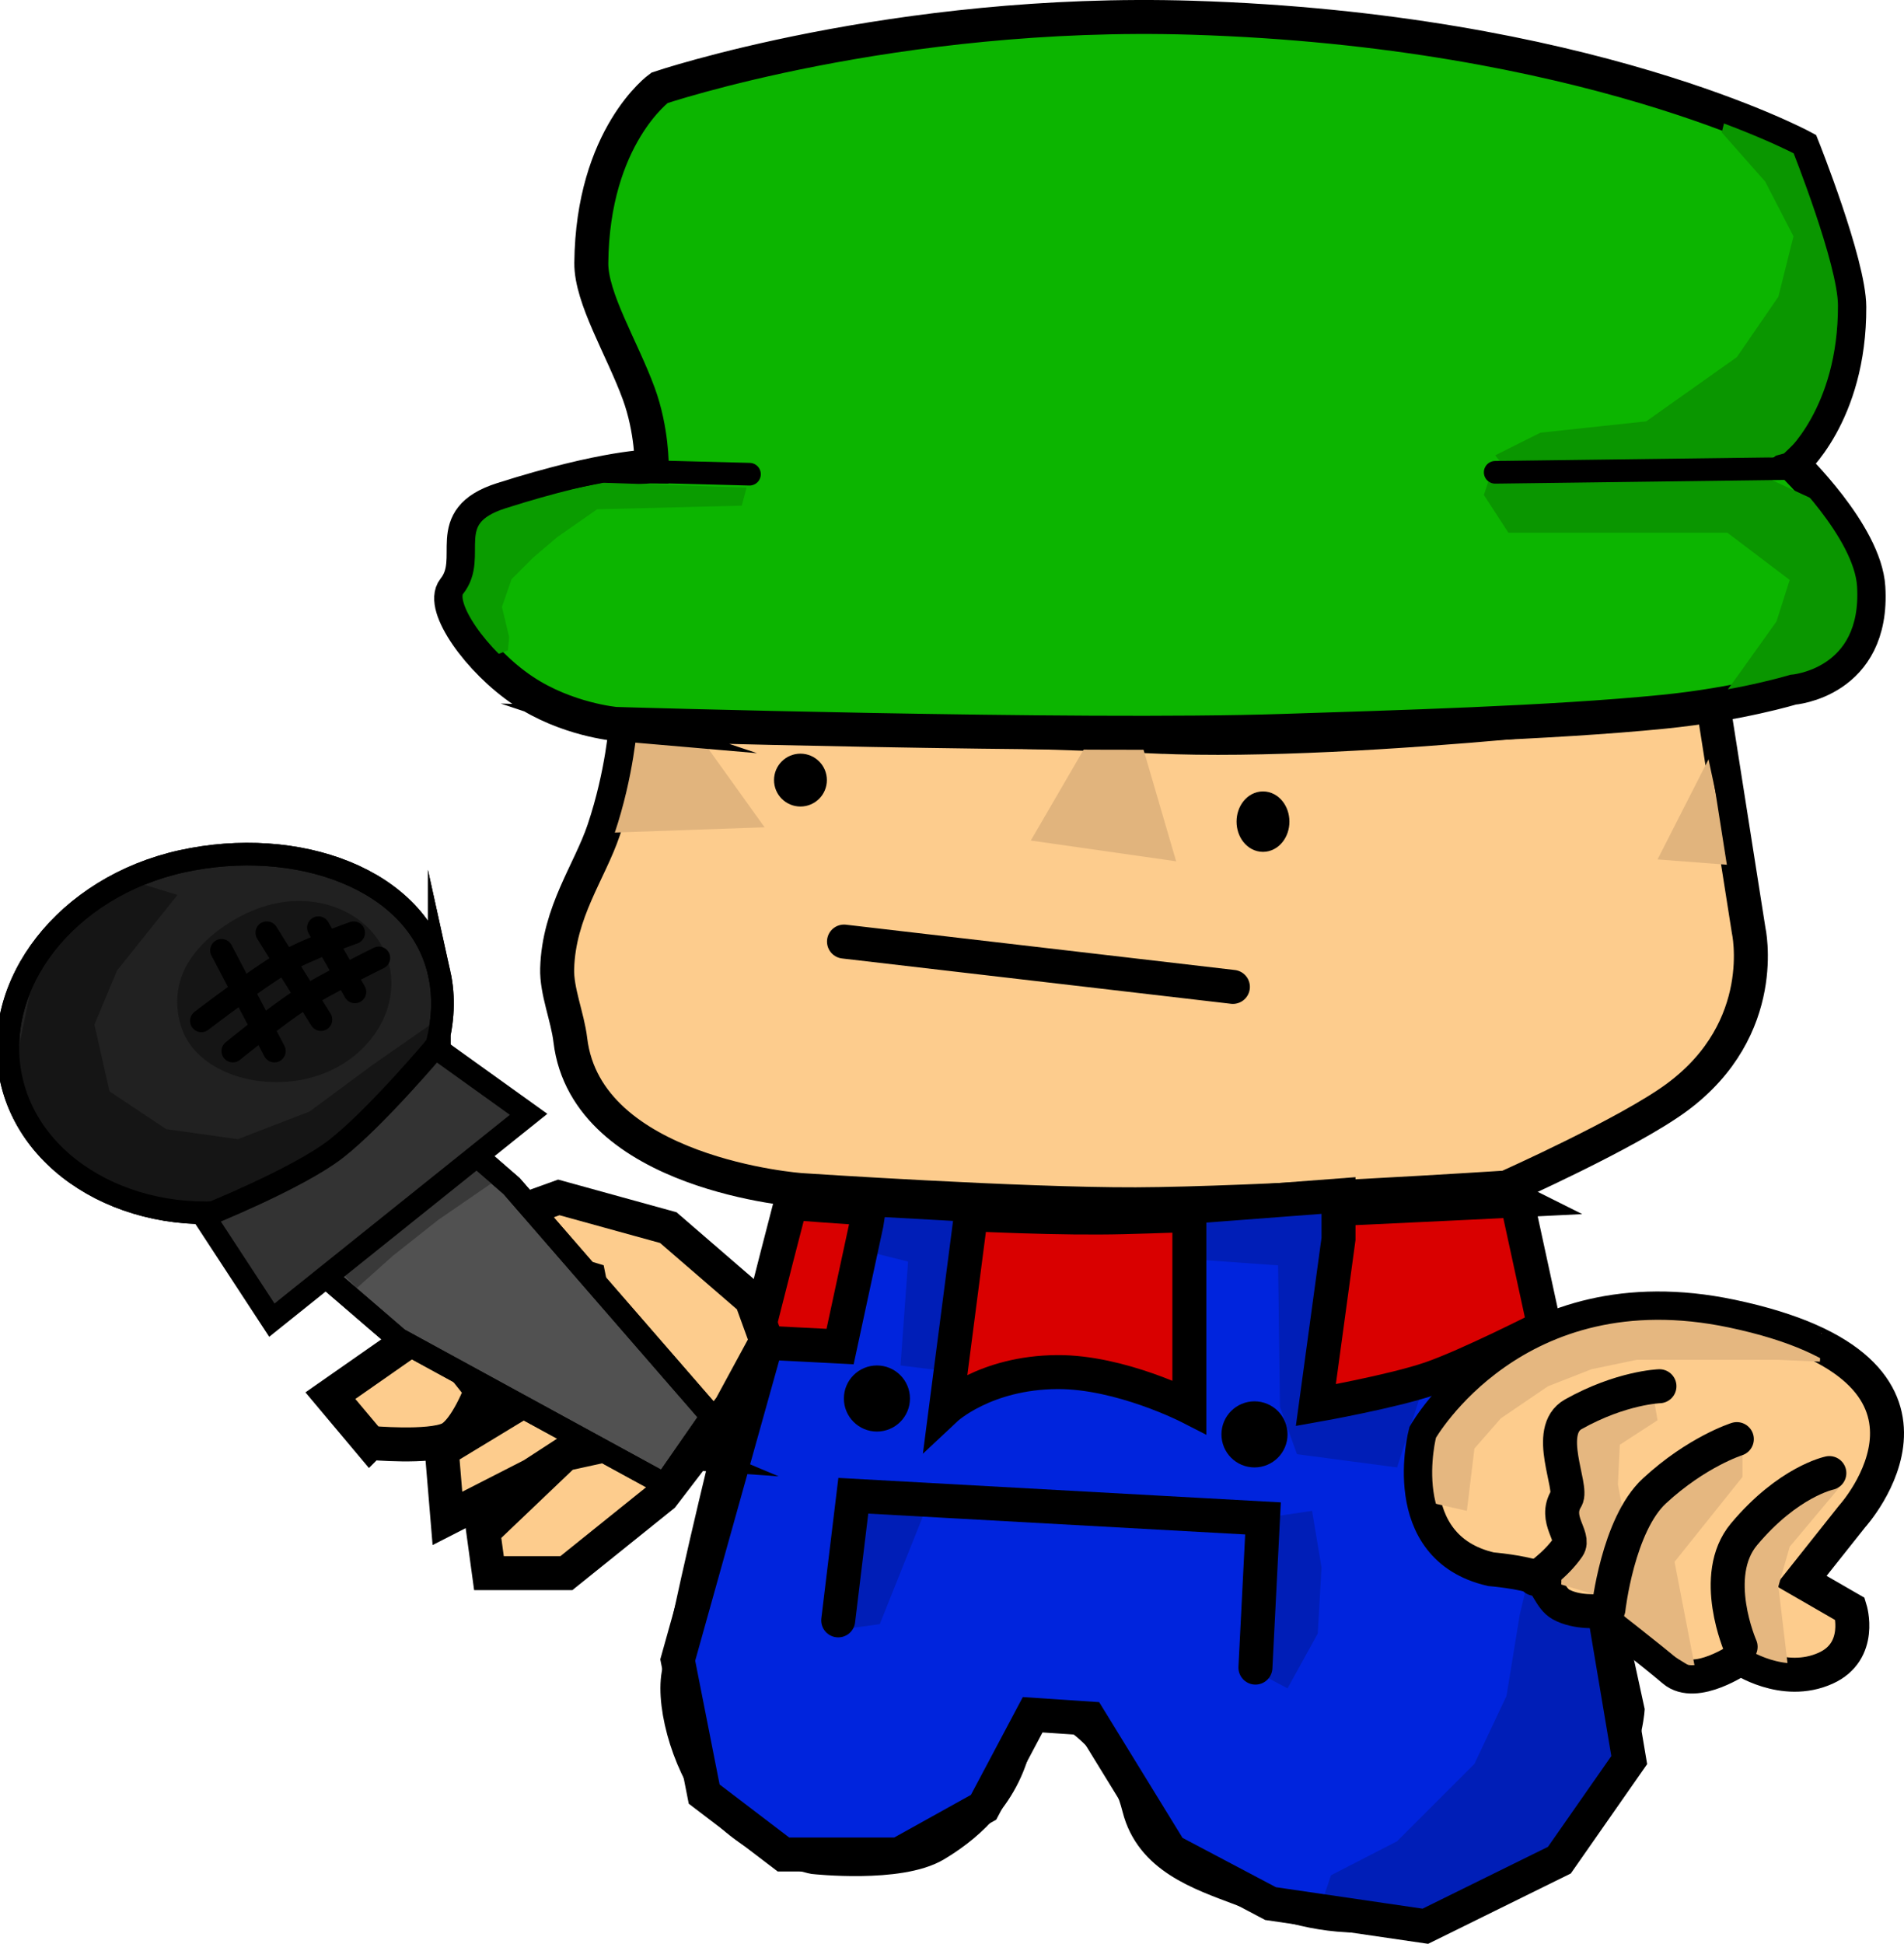 <svg version="1.1" xmlns="http://www.w3.org/2000/svg" xmlns:xlink="http://www.w3.org/1999/xlink" width="168.09" height="171.573" viewBox="0,0,168.09,171.573"><g transform="translate(-156.323,-94.392)"><g data-paper-data="{&quot;isPaintingLayer&quot;:true}" fill-rule="nonzero" stroke-linejoin="miter" stroke-miterlimit="10" stroke-dasharray="" stroke-dashoffset="0" style="mix-blend-mode: normal"><path d="M288.13,144.662v2.553l-27.449,10.107l-2.873,-3.404z" fill="#0a9600" stroke="#000000" stroke-width="0" stroke-linecap="round"/><path d="M246.744,151.897l-1.064,3.192l-2.873,0.638l-15.746,-8.937l0.426,-3.83z" fill="#0a9600" stroke="none" stroke-width="0" stroke-linecap="round"/><path d="M290.235,200.344l9.774,45.007c0,0 -1.274,16.899 -22.275,18.085c-4.632,0.261 -7.895,-0.844 -11.897,-2.356c-3.605,-1.362 -7.85,-2.773 -8.955,-7.136c-1.656,-6.537 -6.653,-8.82 -6.653,-8.82c0,0 -3.655,-0.118 -4.277,2.836c-1.097,5.21 -4.835,7.927 -7.06,9.258c-3.201,1.914 -10.711,1.09 -10.711,1.09c0,0 -4.742,-0.88 -8.144,-4.623c-2.722,-2.994 -4.342,-8.558 -3.809,-11.519c2.123,-11.79 9.908,-41.594 9.908,-41.594c0,0 18.606,1.519 29.32,1.254c10.863,-0.268 34.78,-1.482 34.78,-1.482z" fill="#d90000" stroke="#000000" stroke-width="3" stroke-linecap="round"/><path d="M258.431,159.406c18.195,0.821 49.079,-3.16 49.079,-3.16l3.182,20.23c0,0 1.963,8.653 -6.337,14.78c-4.272,3.153 -15.03,7.951 -15.03,7.951c0,0 -22.136,1.444 -32.733,1.482c-10.143,0.037 -29.549,-1.255 -29.549,-1.255c0,0 -18.952,-1.34 -20.371,-13.246c-0.244,-2.046 -1.222,-4.314 -1.162,-6.307c0.15,-5.006 2.871,-8.536 4.116,-12.241c1.671,-4.972 1.96,-9.348 1.96,-9.348c0,0 29.953,0.352 46.844,1.114z" fill="#fdcc8d" stroke="#000000" stroke-width="3" stroke-linecap="round"/><path d="M211.99,158.247l5.5,0.333l6.333,8.833l-14.333,0.5z" fill="#e1b47d" stroke="#000000" stroke-width="0" stroke-linecap="round"/><path d="M252.656,159.414l4.333,0.167l3.167,10.833l-12.833,-1.833z" fill="#e1b47d" stroke="#000000" stroke-width="0" stroke-linecap="round"/><path d="M307.156,161.414l2,9.333l-6.5,-0.5z" fill="#e1b47d" stroke="#000000" stroke-width="0" stroke-linecap="round"/><path d="M210.678,158.292c0,0 -4.341,-0.373 -8.189,-2.95c-3.901,-2.612 -7.3,-7.439 -6.086,-8.961c2.189,-2.744 -1.271,-6.156 4.247,-7.913c9.207,-2.931 13.21,-2.907 13.21,-2.907c0,0 0.044,-3.181 -1.152,-6.442c-1.461,-3.984 -4.214,-8.424 -4.183,-11.517c0.112,-11.193 6.017,-15.455 6.017,-15.455c0,0 20.715,-7.003 47.031,-6.19c34.797,1.076 53.892,11.418 53.892,11.418c0,0 4.099,10.259 4.117,14.101c0.044,9.556 -5.026,13.857 -5.026,13.857c0,0 6.425,6.15 6.711,10.92c0.498,8.325 -6.711,8.856 -6.711,8.856c0,0 -4.702,1.439 -11.382,2.107c-9.9,0.989 -23.917,1.373 -33.634,1.692c-18.085,0.595 -58.863,-0.616 -58.863,-0.616z" fill="#0cb500" stroke="#000000" stroke-width="3" stroke-linecap="round"/><path d="M199.785,152.322l-3.674,-3.873l1.44,-5.383l1.348,-3.936l10.674,-2.128l12.66,0.426l-0.426,1.596l-12.767,0.319l-3.511,2.447l-2.128,1.809l-1.915,1.915l-0.851,2.447l0.638,2.66l-0.106,1.17z" fill="#0a9c00" stroke="none" stroke-width="0" stroke-linecap="round"/><path d="M225.656,163.247c0,-0.736 0.597,-1.333 1.333,-1.333c0.736,0 1.333,0.597 1.333,1.333c0,0.736 -0.597,1.333 -1.333,1.333c-0.736,0 -1.333,-0.597 -1.333,-1.333z" fill="#000000" stroke="#000000" stroke-width="2" stroke-linecap="butt"/><path d="M266.49,166.914c0,-0.92 0.597,-1.667 1.333,-1.667c0.736,0 1.333,0.746 1.333,1.667c0,0.92 -0.597,1.667 -1.333,1.667c-0.736,0 -1.333,-0.746 -1.333,-1.667z" fill="#000000" stroke="#000000" stroke-width="2" stroke-linecap="butt"/><path d="M258.431,159.406c18.195,0.821 49.079,-3.16 49.079,-3.16l3.182,20.23c0,0 1.963,8.653 -6.337,14.78c-4.272,3.153 -15.03,7.951 -15.03,7.951c0,0 -22.136,1.444 -32.733,1.482c-10.143,0.037 -29.549,-1.255 -29.549,-1.255c0,0 -18.952,-1.34 -20.371,-13.246c-0.244,-2.046 -1.222,-4.314 -1.162,-6.307c0.15,-5.006 2.871,-8.536 4.116,-12.241c1.671,-4.972 1.96,-9.348 1.96,-9.348c0,0 29.953,0.352 46.844,1.114z" fill="none" stroke="#000000" stroke-width="2" stroke-linecap="round"/><path d="M287.99,136.081l24,0.333l7.167,3.333l2.333,7.833l-2.833,5.667l-10.167,2.5l1.333,-1.833l3.333,-4.667l1.167,-3.667l-5.5,-4.167h-19.333l-2.167,-3.333z" fill="#0a9600" stroke="#000000" stroke-width="0" stroke-linecap="round"/><path d="M288.323,134.581l4,-2l9.333,-1l8,-5.667l3.667,-5.333l1.333,-5.333l-2.5,-4.833l-3.833,-4.333l0.333,-1.333l5.5,1.833l4.5,8.167l0.833,9l-1.5,6.667l-4.167,4l-6.667,1.833h-17.5z" fill="#0a9600" stroke="#000000" stroke-width="0" stroke-linecap="round"/><path d="M209.656,135.914l12.833,0.333" fill="none" stroke="#000000" stroke-width="2" stroke-linecap="round"/><path d="M314.323,135.747l-26,0.333" fill="none" stroke="#000000" stroke-width="2" stroke-linecap="round"/><path d="M210.678,158.126c0,0 -4.341,-0.373 -8.189,-2.95c-3.901,-2.612 -7.3,-7.439 -6.086,-8.961c2.189,-2.744 -1.271,-6.156 4.247,-7.913c9.207,-2.931 13.21,-2.907 13.21,-2.907c0,0 0.044,-3.181 -1.152,-6.442c-1.461,-3.984 -4.214,-8.424 -4.183,-11.517c0.112,-11.193 6.017,-15.455 6.017,-15.455c0,0 20.715,-7.003 47.031,-6.19c34.797,1.076 53.892,11.418 53.892,11.418c0,0 4.099,10.259 4.117,14.101c0.044,9.556 -5.026,13.857 -5.026,13.857c0,0 6.425,6.15 6.711,10.92c0.498,8.325 -6.711,8.856 -6.711,8.856c0,0 -4.702,1.439 -11.382,2.107c-9.9,0.989 -23.917,1.373 -33.634,1.692c-18.085,0.595 -58.863,-0.616 -58.863,-0.616z" fill="none" stroke="#000000" stroke-width="2" stroke-linecap="round"/><path d="M233.156,200.247l9,0.5l-2.333,18c0,0 3.419,-3.208 9.831,-3.249c5.592,-0.036 11.669,3.083 11.669,3.083v-17.667l13.167,-1v3.833l-2,14.667c0,0 6.732,-1.19 10.11,-2.345c3.286,-1.123 9.89,-4.489 9.89,-4.489l1.5,8.333l3.333,13l2.833,16.833l-6.167,8.833l-11.833,5.833l-13.667,-2l-8.833,-4.667l-7.167,-11.667l-5,-0.333l-4.333,8.167l-7.5,4.167h-10.167l-7,-5.333l-2.333,-11.833l7.833,-28l6.5,0.333l2.333,-10.833z" fill="#0024dd" stroke="#000000" stroke-width="1.5" stroke-linecap="round"/><path d="M239.823,215.414l-4,-0.5l0.667,-9.167l-4,-1l1.833,-4.167l8,0.833z" fill="#001eb7" stroke="none" stroke-width="0" stroke-linecap="round"/><path d="M267.656,228.414l4.5,-0.667l0.833,5l-0.333,5.833l-2.667,4.833l-2.833,-1.5z" fill="#001eb7" stroke="none" stroke-width="0" stroke-linecap="round"/><path d="M261.49,201.414l7.675,-0.891l5.325,-0.109l-2.167,18.5l9.667,-2.167l-2.333,7.167l-8.833,-1.167l-1.5,-4.167l-0.167,-12.5l-7,-0.5z" fill="#001eb7" stroke="none" stroke-width="0" stroke-linecap="round"/><path d="M232.156,226.581l5.833,1.167l-4,10l-3.667,0.5z" fill="#001eb7" stroke="none" stroke-width="0" stroke-linecap="round"/><path d="M230.323,237.414l1.333,-11l36.167,2l-0.667,13.167" fill="none" stroke="#000000" stroke-width="3" stroke-linecap="round"/><path d="M273.156,261.914l0.667,-2l5.833,-3l6.833,-6.833l2.833,-6l1.167,-7.167l1,-4.167l4.333,4l3.167,0.667c0,0 0.509,8.042 0.72,10.669c0.157,1.954 -1.386,4.498 -1.386,4.498c0,0 -2.73,4.368 -4.353,5.788c-1.892,1.655 -6.314,3.546 -6.314,3.546c0,0 -3.753,2.308 -5.906,2.58c-2.597,0.328 -8.594,-0.747 -8.594,-0.747z" fill="#001eb7" stroke="none" stroke-width="0" stroke-linecap="round"/><path d="M232.323,217.831c0,-0.782 0.634,-1.417 1.417,-1.417c0.782,0 1.417,0.634 1.417,1.417c0,0.782 -0.634,1.417 -1.417,1.417c-0.782,0 -1.417,-0.634 -1.417,-1.417z" fill="#000000" stroke="#000000" stroke-width="3" stroke-linecap="butt"/><path d="M265.656,220.997c0,-0.782 0.634,-1.417 1.417,-1.417c0.782,0 1.417,0.634 1.417,1.417c0,0.782 -0.634,1.417 -1.417,1.417c-0.782,0 -1.417,-0.634 -1.417,-1.417z" fill="#000000" stroke="#000000" stroke-width="3" stroke-linecap="butt"/><path d="M233.156,200.247l9,0.5l-2.333,18c0,0 3.419,-3.208 9.831,-3.249c5.592,-0.036 11.669,3.083 11.669,3.083v-17.667l13.167,-1v3.833l-2,14.667c0,0 6.732,-1.19 10.11,-2.345c3.286,-1.123 9.89,-4.489 9.89,-4.489l1.5,8.333l3.333,13l2.833,16.833l-6.167,8.833l-11.833,5.833l-13.667,-2l-8.833,-4.667l-7.167,-11.667l-5,-0.333l-4.333,8.167l-7.5,4.167h-10.167l-7,-5.333l-2.333,-11.833l7.833,-28l6.5,0.333l2.333,-10.833z" fill="none" stroke="#000000" stroke-width="3" stroke-linecap="round"/><path d="M315.323,233.914l4.333,2.5c0,0 1.158,3.727 -2.16,5.221c-3.761,1.694 -7.507,-0.888 -7.507,-0.888c0,0 -3.958,2.757 -5.917,1.083c-1.726,-1.475 -6.583,-5.25 -6.583,-5.25c0,0 -1.963,0.203 -3.364,-0.577c-0.947,-0.527 -1.276,-2.047 -1.949,-2.307c-1.489,-0.575 -4.227,-0.798 -4.227,-0.798c-8.457,-1.941 -5.793,-11.984 -5.793,-11.984c0,0 8.102,-14.307 27,-10.333c22.45,4.72 10.667,17.667 10.667,17.667z" fill="#fdcc8d" stroke="#000000" stroke-width="3" stroke-linecap="round"/><path d="M282.156,226.914l-0.5,-3.333l4,-7l6.667,-4l10.5,-2.833l14.333,2.333l-0.167,2.5l-3.667,-0.167h-6h-6.5l-4,0.833l-3.833,1.5l-4.167,2.833l-2.333,2.667l-0.667,5.5z" fill="#e5b780" stroke="none" stroke-width="0" stroke-linecap="round"/><path d="M302.156,216.914l0.5,2.833l-3.333,2.167l-0.167,3.5l0.5,2.667l-2.167,7.167l-3.333,-1l0.333,-12.167c0,0 1.354,-3.012 2.608,-3.765c1.246,-0.748 5.059,-1.402 5.059,-1.402z" fill="#e5b780" stroke="none" stroke-width="0" stroke-linecap="round"/><path d="M310.156,222.581v2.167l-6,7.5l1.833,9.5l-5.167,-3.167c0,0 -2.215,-2.66 -2.242,-4.183c-0.029,-1.683 2.075,-5.651 2.075,-5.651l5.167,-6.167z" fill="#e5b780" stroke="none" stroke-width="0" stroke-linecap="round"/><path d="M318.656,225.747l-4.333,5.167l-1,3.5l0.833,7l-3.833,-0.667c0,0 -0.603,-3.032 -0.767,-4.362c-0.212,-1.73 0.267,-6.305 0.267,-6.305l4.5,-5z" fill="#e5b780" stroke="none" stroke-width="0" stroke-linecap="round"/><path d="M291.823,233.747c0,0 1.813,-1.157 2.947,-2.808c0.637,-0.928 -1.317,-2.422 -0.165,-4.288c0.613,-0.994 -1.973,-5.98 0.618,-7.432c4.219,-2.365 7.601,-2.472 7.601,-2.472" fill="none" stroke="#000000" stroke-width="3" stroke-linecap="round"/><path d="M298.323,236.414c0,0 0.824,-7.437 4.052,-10.423c3.749,-3.468 7.281,-4.577 7.281,-4.577" fill="none" stroke="#000000" stroke-width="3" stroke-linecap="round"/><path d="M309.99,239.747c0,0 -2.759,-6.283 0.3,-9.932c3.903,-4.657 7.533,-5.402 7.533,-5.402" fill="none" stroke="#000000" stroke-width="3" stroke-linecap="round"/><path d="M315.323,233.914l4.333,2.5c0,0 1.158,3.727 -2.16,5.221c-3.761,1.694 -7.507,-0.888 -7.507,-0.888c0,0 -3.958,2.757 -5.917,1.083c-1.726,-1.475 -6.583,-5.25 -6.583,-5.25c0,0 -1.963,0.203 -3.364,-0.577c-0.947,-0.527 -1.276,-2.047 -1.949,-2.307c-1.489,-0.575 -4.227,-0.798 -4.227,-0.798c-8.457,-1.941 -5.793,-11.984 -5.793,-11.984c0,0 8.102,-14.307 27,-10.333c22.45,4.72 10.667,17.667 10.667,17.667z" fill="none" stroke="#000000" stroke-width="2" stroke-linecap="round"/><path d="M204.823,207.414l1.833,-0.667l1.667,0.5l0.833,4.167l-2.333,4l-7.667,1.333l-4.333,-5l2.5,-8.667l8.333,-3l9.667,2.667l7.333,6.333l1.333,3.667l-3.167,5.833l-6,7.833l-8.5,6.833h-6.833l-0.5,-3.667l7.167,-6.833l6.833,-1.5l3.167,1.333c0,0 -5.01,-0.347 -7.078,-4.292c-0.88,-1.678 -0.178,-2.746 -0.225,-5.045c-0.047,-2.307 -0.841,-5.842 -1.386,-6.435c-1.232,-1.341 -2.645,0.606 -2.645,0.606z" fill="#fdcc8d" stroke="#000000" stroke-width="3" stroke-linecap="round"/><path d="M204.49,207.747h-2l-0.667,-0.833" fill="none" stroke="#000000" stroke-width="2" stroke-linecap="round"/><path d="M195.101,180.32c1.855,8.388 -5.652,18.343 -15.808,20.589c-10.156,2.246 -20.115,-2.844 -21.97,-11.233c-1.855,-8.388 4.874,-17.009 15.03,-19.255c10.156,-2.246 20.893,1.511 22.748,9.9z" fill="#212121" stroke="#000000" stroke-width="2" stroke-linecap="butt"/><path d="M190.514,178.989c1.384,4.099 -1.335,8.719 -6.073,10.319c-4.738,1.6 -10.702,-0.092 -12.086,-4.19c-0.643,-1.904 -0.518,-3.993 0.632,-5.844c1.326,-2.134 3.904,-3.952 6.441,-4.809c4.738,-1.6 9.702,0.425 11.086,4.524z" fill="#151515" stroke="none" stroke-width="0" stroke-linecap="butt"/><path d="M209.99,220.247l-6.667,4.333l-7.5,3.833l-0.5,-6l10.167,-6.167z" fill="#fdcc8d" stroke="#000000" stroke-width="3" stroke-linecap="round"/><path d="M188.99,221.747l-3.5,-4.167l8.833,-6.167l4.5,5.667c0,0 -1.345,3.604 -2.842,4.315c-1.743,0.827 -6.991,0.352 -6.991,0.352z" fill="#fdcc8d" stroke="#000000" stroke-width="3" stroke-linecap="round"/><path d="M207.323,213.914l-6.333,2l-5.167,-2.333l0.333,-6.5l3.5,-4.167l1.333,1.333l-2.667,5.167l3.333,3.833l4.333,-1.167z" fill="#e1b47d" stroke="none" stroke-width="0" stroke-linecap="round"/><path d="M201.49,199.081l17.667,20.333l-4.167,6l-23.5,-12.833l-7.167,-6.167l12.167,-11.667z" fill="#515151" stroke="#000000" stroke-width="2" stroke-linecap="round"/><path d="M184.656,204.914l11.667,-10l4,3.5l-5.333,3.667l-4,3.167l-3.167,2.833z" fill="#393939" stroke="none" stroke-width="0" stroke-linecap="round"/><path d="M171.99,173.386l-5.333,6.667l-2,4.778l1.333,5.889l5,3.333l6.333,0.889l6.333,-2.444l5.556,-4.111l5.857,-4.079l-2.635,6.19c0,0 -3.322,5.126 -5.455,6.688c-2.008,1.47 -6.989,2.423 -6.989,2.423c0,0 -4.792,1.581 -7.29,1.438c-2.642,-0.152 -8.154,-2.326 -8.154,-2.326c0,0 -3.099,-2.665 -4.252,-4.275c-1.18,-1.648 -2.748,-5.503 -2.748,-5.503l2.222,-10.667l7.889,-6.222z" fill="#151515" stroke="none" stroke-width="0" stroke-linecap="round"/><path d="M175.879,178.275l4.667,8.889" fill="none" stroke="#000000" stroke-width="2" stroke-linecap="round"/><path d="M184.656,184.386l-4.778,-7.667" fill="none" stroke="#000000" stroke-width="2" stroke-linecap="round"/><path d="M184.434,176.275l3.222,5.667" fill="none" stroke="#000000" stroke-width="2" stroke-linecap="round"/><path d="M174.101,184.497c0,0 4.924,-3.773 7.309,-5.152c2.043,-1.182 6.135,-2.625 6.135,-2.625" fill="none" stroke="#000000" stroke-width="2" stroke-linecap="round"/><path d="M176.879,187.164c0,0 3.878,-3.171 5.985,-4.516c2.186,-1.395 6.904,-3.707 6.904,-3.707" fill="none" stroke="#000000" stroke-width="2" stroke-linecap="round"/><path d="M195.101,180.32c1.855,8.388 -5.652,18.343 -15.808,20.589c-10.156,2.246 -20.115,-2.844 -21.97,-11.233c-1.855,-8.388 4.874,-17.009 15.03,-19.255c10.156,-2.246 20.893,1.511 22.748,9.9z" fill="none" stroke="#000000" stroke-width="2" stroke-linecap="butt"/><path d="M201.49,199.081l17.667,20.333l-4.167,6l-23.5,-12.833l-7.167,-6.167l12.167,-11.667z" fill="none" stroke="#000000" stroke-width="2" stroke-linecap="round"/><path d="M174.323,201.747c0,0 8.279,-3.303 11.702,-5.98c3.466,-2.711 8.715,-8.936 8.715,-8.936l8.25,5.917l-22.667,18.167z" fill="#333333" stroke="#000000" stroke-width="2" stroke-linecap="round"/><path d="M230.833,177.5l34.333,4" fill="none" stroke="#000000" stroke-width="3" stroke-linecap="round"/></g></g></svg>